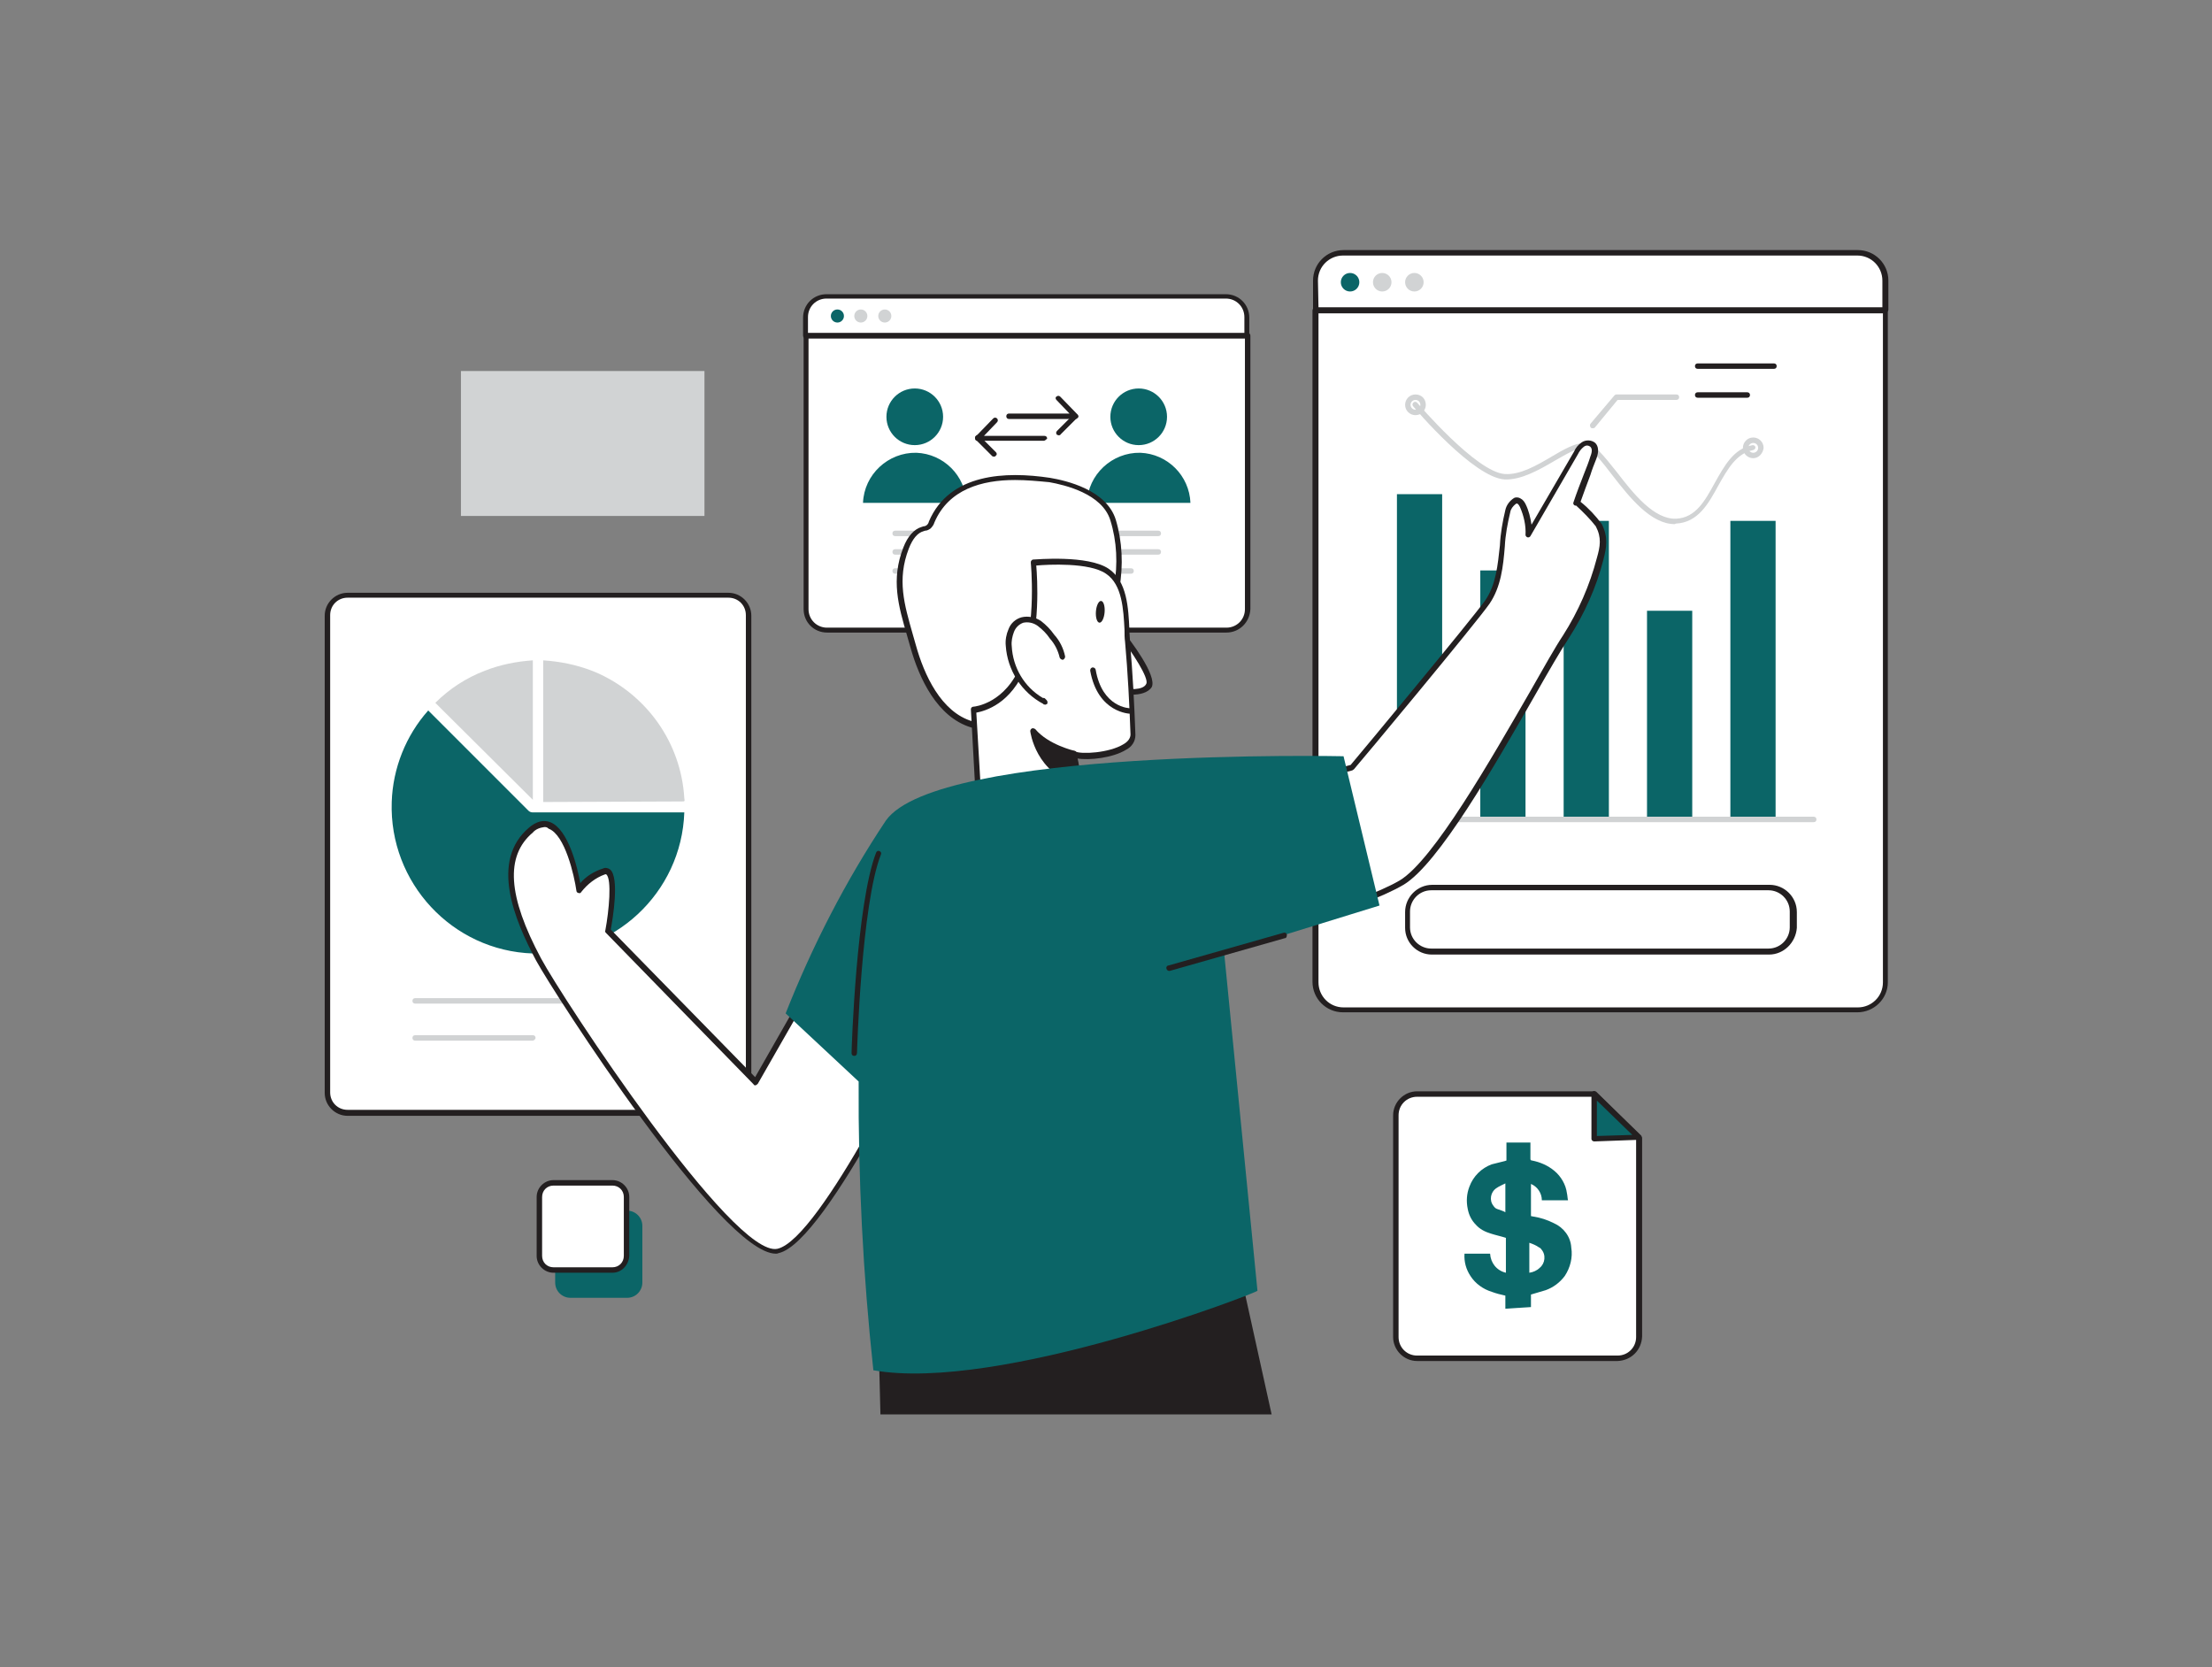 <?xml version="1.0" encoding="utf-8"?>
<!-- Generator: Adobe Illustrator 23.0.2, SVG Export Plug-In . SVG Version: 6.00 Build 0)  -->
<svg version="1.1" id="Camada_1" xmlns="http://www.w3.org/2000/svg" xmlns:xlink="http://www.w3.org/1999/xlink" x="0px" y="0px"
	 viewBox="0 0 406 306" style="enable-background:new 0 0 406 306;" xml:space="preserve">
<rect x="0" y="0" width="406" height="306" fill="#808080" stroke="none"/>
<style type="text/css">
	.st0{fill:#FFFFFF;}
	.st1{fill:#231F20;}
	.st2{fill:#0B6567;}
	.st3{fill:#D1D3D4;}
</style>
<g id="_559_finance_app_flatline">
	<path class="st0" d="M148,61.6h81l0,0v50.2c0,2.1-1.7,3.9-3.9,3.9l0,0h-73.3c-2.1,0-3.9-1.7-3.9-3.9v0V61.6L148,61.6z"/>
	<path class="st1" d="M225.1,116.1h-73.3c-2.4,0-4.3-1.9-4.3-4.3V61.6c0-0.3,0.2-0.5,0.5-0.5h81c0.3,0,0.5,0.2,0.5,0.5c0,0,0,0,0,0
		v50.2C229.4,114.2,227.5,116.1,225.1,116.1C225.1,116.1,225.1,116.1,225.1,116.1z M148.4,62.1v49.7c0,1.9,1.5,3.4,3.4,3.4h73.3
		c1.9,0,3.4-1.5,3.4-3.4c0,0,0,0,0,0V62.1H148.4z"/>
	<path class="st0" d="M151.8,54.4h73.3c2.1,0,3.9,1.7,3.9,3.9c0,0,0,0,0,0v3.3l0,0h-81l0,0v-3.3C148,56.1,149.7,54.4,151.8,54.4
		L151.8,54.4z"/>
	<path class="st1" d="M228.9,62.1h-81c-0.3,0-0.5-0.2-0.5-0.5v-3.3c0-2.4,1.9-4.3,4.3-4.3h73.3c2.4,0,4.3,1.9,4.3,4.3v3.3
		C229.4,61.8,229.2,62,228.9,62.1z M148.4,61.1h80v-2.9c0-1.9-1.5-3.4-3.4-3.4h-73.3c-1.9,0-3.4,1.5-3.4,3.4V61.1z"/>
	<circle class="st2" cx="167.9" cy="76.5" r="5.2"/>
	<path class="st2" d="M158.4,92.3c0.2-5.2,4.6-9.3,9.8-9.2c5,0.2,9,4.2,9.2,9.2H158.4z"/>
	<circle class="st2" cx="209" cy="76.5" r="5.2"/>
	<path class="st2" d="M199.5,92.3c0.2-5.2,4.6-9.3,9.8-9.2c5,0.2,9,4.2,9.2,9.2H199.5z"/>
	<path class="st1" d="M197.4,76.9h-12.2c-0.3,0-0.5-0.2-0.5-0.5c0-0.3,0.2-0.5,0.5-0.5c0,0,0,0,0,0h11.1l-2.4-2.5
		c-0.2-0.2-0.2-0.5,0-0.6c0,0,0,0,0,0c0.2-0.2,0.5-0.2,0.7,0l3.2,3.3c0.1,0.1,0.2,0.3,0.1,0.5C197.7,76.8,197.6,76.9,197.4,76.9z"/>
	<path class="st1" d="M194.3,79.9c-0.1,0-0.2-0.1-0.3-0.1c-0.2-0.2-0.2-0.5,0-0.7l3-3c0.2-0.2,0.5-0.2,0.7,0c0.2,0.2,0.2,0.5,0,0.6
		l-3,3C194.6,79.9,194.4,79.9,194.3,79.9z"/>
	<path class="st1" d="M191.6,80.9h-12.2c-0.2,0-0.4-0.1-0.4-0.3c-0.1-0.2,0-0.4,0.1-0.5l3.2-3.3c0.2-0.2,0.5-0.2,0.7,0
		c0.2,0.2,0.2,0.5,0,0.7c0,0,0,0,0,0l-2.4,2.5h11.1c0.3,0,0.5,0.2,0.5,0.5C192.1,80.6,191.8,80.9,191.6,80.9L191.6,80.9z"/>
	<path class="st1" d="M182.4,83.8c-0.1,0-0.2,0-0.3-0.1l-3-3c-0.2-0.2-0.2-0.5,0-0.7c0.2-0.2,0.5-0.2,0.7,0l3,3
		c0.2,0.2,0.2,0.5,0,0.6c0,0,0,0,0,0C182.7,83.8,182.6,83.8,182.4,83.8z"/>
	<path class="st3" d="M212.6,98.4h-48.3c-0.3,0-0.5-0.2-0.5-0.5c0-0.3,0.2-0.5,0.5-0.5h48.3c0.3,0,0.5,0.2,0.5,0.5
		C213.1,98.2,212.9,98.4,212.6,98.4z"/>
	<path class="st3" d="M212.6,101.8h-48.3c-0.3,0-0.5-0.2-0.5-0.5c0-0.3,0.2-0.5,0.5-0.5h48.3c0.3,0,0.5,0.2,0.5,0.5
		C213.1,101.6,212.9,101.8,212.6,101.8z"/>
	<path class="st3" d="M207.6,105.3h-43.3c-0.3,0-0.5-0.2-0.5-0.5c0-0.3,0.2-0.5,0.5-0.5h43.3c0.3,0,0.5,0.2,0.5,0.5
		C208.1,105.1,207.9,105.3,207.6,105.3z"/>
	<circle class="st2" cx="153.7" cy="58" r="1.2"/>
	<circle class="st3" cx="158" cy="58" r="1.2"/>
	<circle class="st3" cx="162.4" cy="58" r="1.2"/>
	<path class="st0" d="M241.5,57H346l0,0v123.3c0,2.8-2.3,5.1-5.1,5.1h-94.3c-2.8,0-5.1-2.3-5.1-5.1L241.5,57L241.5,57z"/>
	<path class="st1" d="M340.9,185.8h-94.4c-3.1,0-5.6-2.5-5.6-5.6V57c0-0.3,0.2-0.5,0.5-0.5H346c0.3,0,0.5,0.2,0.5,0.5v123.3
		C346.5,183.3,344,185.8,340.9,185.8z M242,57.5v122.8c0,2.5,2,4.6,4.6,4.6h94.4c2.5,0,4.6-2,4.6-4.6V57.5L242,57.5z"/>
	<path class="st1" d="M324.7,175.2h-61.9c-2.7,0-4.9-2.2-4.9-4.9v-2.9c0-2.7,2.2-5,5-5h61.9c2.7,0,5,2.2,5,5v0v2.9
		C329.6,173,327.4,175.2,324.7,175.2z M262.7,163.4c-2.2,0-3.9,1.8-3.9,3.9v2.9c0,2.2,1.8,3.9,3.9,3.9h61.9c2.2,0,3.9-1.8,3.9-3.9
		v-2.9c0-2.2-1.8-3.9-3.9-3.9l0,0L262.7,163.4z"/>
	<rect x="256.4" y="90.7" class="st2" width="8.3" height="59.7"/>
	<rect x="271.7" y="104.7" class="st2" width="8.3" height="45.7"/>
	<rect x="287" y="95.6" class="st2" width="8.3" height="54.8"/>
	<rect x="302.3" y="112.1" class="st2" width="8.3" height="38.3"/>
	<rect x="317.6" y="95.6" class="st2" width="8.3" height="54.8"/>
	<path class="st1" d="M325.6,67.7h-14c-0.3,0-0.5-0.2-0.5-0.5s0.2-0.5,0.5-0.5h14c0.3,0,0.5,0.2,0.5,0.5
		C326.1,67.5,325.9,67.7,325.6,67.7z"/>
	<path class="st1" d="M320.7,73h-9.1c-0.3,0-0.5-0.2-0.5-0.5s0.2-0.5,0.5-0.5h9.1c0.3,0,0.5,0.2,0.5,0.5S321,73,320.7,73z"/>
	<path class="st3" d="M307.4,96.2c-4.4,0-8.3-4.9-11.4-8.9c-2-2.6-3.9-5.1-5.2-5.1l0,0c-1.4,0-3.4,1.2-5.5,2.4
		c-2.9,1.7-6.1,3.5-9.1,3.4c-5.7-0.3-16.4-12.9-16.8-13.4c-0.2-0.2-0.2-0.5,0-0.7c0,0,0,0,0,0c0.2-0.2,0.5-0.2,0.7,0
		c0.1,0.1,10.9,12.8,16.1,13.1c2.8,0.2,5.9-1.6,8.6-3.2c2.2-1.3,4.3-2.5,6-2.5c1.7-0.1,3.6,2.4,6,5.4c3,3.9,6.8,8.7,10.9,8.5
		c3.5-0.2,5.2-3.2,7-6.5c1.8-3.2,3.5-6.4,7-7c0.3,0,0.5,0.2,0.5,0.4c0,0.2-0.1,0.4-0.4,0.5c-3.1,0.6-4.7,3.5-6.4,6.5
		c-1.8,3.3-3.7,6.8-7.8,7L307.4,96.2z"/>
	<path class="st3" d="M332.9,150.9h-83.2c-0.3,0-0.5-0.2-0.5-0.5c0,0,0,0,0,0c0-0.3,0.2-0.5,0.5-0.5h83.2c0.3,0,0.5,0.2,0.5,0.5l0,0
		C333.4,150.7,333.2,150.9,332.9,150.9C332.9,150.9,332.9,150.9,332.9,150.9z"/>
	<path class="st3" d="M259.8,76.2c-1,0-1.9-0.8-1.9-1.9c0-1,0.8-1.9,1.9-1.9s1.9,0.8,1.9,1.9v0C261.7,75.3,260.9,76.2,259.8,76.2z
		 M259.8,73.4c-0.5,0-0.9,0.4-0.9,0.9c0,0.5,0.4,0.9,0.9,0.9c0.5,0,0.9-0.4,0.9-0.9c0,0,0,0,0,0C260.7,73.8,260.3,73.4,259.8,73.4
		C259.8,73.4,259.8,73.4,259.8,73.4z"/>
	<path class="st3" d="M321.8,84.1c-1,0-1.9-0.8-1.9-1.9c0-1,0.8-1.9,1.9-1.9c1,0,1.9,0.8,1.9,1.9C323.6,83.2,322.8,84.1,321.8,84.1z
		 M321.8,81.3c-0.5,0-0.9,0.4-0.9,0.9c0,0.5,0.4,0.9,0.9,0.9c0.5,0,0.9-0.4,0.9-0.9C322.7,81.7,322.3,81.3,321.8,81.3
		C321.8,81.3,321.8,81.3,321.8,81.3z"/>
	<path class="st0" d="M246.5,46.4h94.3c2.8,0,5.1,2.3,5.1,5.1v5.4l0,0H241.5l0,0v-5.4C241.5,48.7,243.7,46.4,246.5,46.4z"/>
	<path class="st1" d="M346,57.5H241.5c-0.3,0-0.5-0.2-0.5-0.5v-5.5c0-3.1,2.5-5.6,5.6-5.6h94.4c3.1,0,5.6,2.5,5.6,5.6v5.4
		C346.5,57.2,346.3,57.4,346,57.5C346,57.5,346,57.5,346,57.5z M242,56.4h103.5v-4.9c0-2.5-2-4.6-4.6-4.6h-94.4
		c-2.5,0-4.6,2-4.6,4.6L242,56.4z"/>
	<path class="st0" d="M63.8,109.2h69.9c2.1,0,3.7,1.7,3.7,3.7v87.6c0,2.1-1.7,3.7-3.7,3.7H63.8c-2.1,0-3.7-1.7-3.7-3.7v-87.6
		C60,110.9,61.7,109.2,63.8,109.2z"/>
	<path class="st1" d="M133.7,204.8H63.8c-2.3,0-4.2-1.9-4.2-4.2v-87.6c0-2.3,1.9-4.2,4.2-4.2h69.9c2.3,0,4.2,1.9,4.2,4.2v87.6
		C137.9,202.8,136,204.7,133.7,204.8C133.7,204.8,133.7,204.8,133.7,204.8z M63.8,109.7c-1.8,0-3.2,1.4-3.2,3.2v87.6
		c0,1.8,1.4,3.2,3.2,3.2c0,0,0,0,0,0h69.9c1.8,0,3.2-1.4,3.2-3.2v-87.6c0-1.8-1.4-3.2-3.2-3.2H63.8z"/>
	<path class="st3" d="M117.9,184.2H76.2c-0.3,0-0.5-0.2-0.5-0.5c0-0.3,0.2-0.5,0.5-0.5h41.7c0.3,0,0.5,0.2,0.5,0.5
		C118.4,183.9,118.2,184.2,117.9,184.2z"/>
	<path class="st3" d="M97.8,191H76.2c-0.3,0-0.5-0.2-0.5-0.5c0-0.3,0.2-0.5,0.5-0.5h21.6c0.3,0,0.5,0.2,0.5,0.5
		C98.3,190.7,98,191,97.8,191z"/>
	<path class="st2" d="M78.8,130.6c6.1,6.1,12.2,12.2,18.2,18.2c0.2,0.2,0.5,0.3,0.7,0.3h27.9c-0.5,14.8-13,26.4-27.8,25.9
		s-26.4-13-25.9-27.8c0.2-6.2,2.6-12.2,6.7-16.8L78.8,130.6z"/>
	<path class="st3" d="M99.7,121.2v26h0.3l25.1-0.1c0.6,0,0.6,0,0.5-0.6c-0.6-10.1-6.8-18.9-16-23c-2.8-1.2-5.7-1.9-8.7-2.2
		L99.7,121.2z"/>
	<path class="st3" d="M97.8,146.8v-25.6c-3,0.2-6,0.8-8.8,1.9c-3.4,1.3-6.5,3.3-9.1,5.9L97.8,146.8z"/>
	<path class="st0" d="M178.3,133c-6-1.8-9.1-8.8-10.7-14.4c-1.8-6.3-3.9-11.5-1.3-18.1c0.6-1.5,1.5-3,3-3.5c0.4-0.1,0.8-0.2,1.1-0.4
		c0.3-0.3,0.5-0.6,0.6-0.9c3.6-8.6,13.9-8.8,21.6-7.6c4.5,0.7,10.3,2.7,11.7,7.3c2.5,8.5,0.4,17.7-4.3,25
		C195.6,127.3,187.3,135.7,178.3,133z"/>
	<path class="st1" d="M181.8,134c-1.2,0-2.4-0.2-3.6-0.5l0,0c-6.2-1.9-9.5-9-11.1-14.7c-0.2-0.7-0.4-1.4-0.6-2.1
		c-1.6-5.5-3-10.3-0.7-16.2c0.8-2.1,2-3.4,3.4-3.8l0.3-0.1c0.5,0,0.9-0.4,1-0.9c3.8-8.9,14.2-9.2,22.2-8c3,0.5,10.4,2.2,12.1,7.7
		c2.4,8,0.8,17.3-4.4,25.4C196,127.5,189.1,134,181.8,134z M186.3,88.1c-6.1,0-12.2,1.7-14.8,7.8c-0.1,0.4-0.4,0.8-0.7,1.1
		c-0.3,0.2-0.6,0.4-1,0.4l-0.3,0.1c-1.1,0.3-2,1.4-2.7,3.2c-2.2,5.7-0.8,10.3,0.7,15.6c0.2,0.7,0.4,1.4,0.6,2.1
		c1.5,5.4,4.6,12.3,10.4,14l0,0c8.1,2.4,16.2-4.8,21.1-12.4c5-7.8,6.6-16.8,4.2-24.5c-1.5-4.9-8.4-6.5-11.2-7
		C190.5,88.3,188.4,88.1,186.3,88.1L186.3,88.1z"/>
	<path class="st0" d="M205.5,115.9c0,0,6.4,8,5.4,9.9c-1,1.9-5,1-5,1"/>
	<path class="st1" d="M207.8,127.5c-0.7,0-1.4-0.1-2-0.2c-0.3-0.1-0.5-0.3-0.4-0.6c0.1-0.3,0.3-0.5,0.6-0.4c1,0.2,3.8,0.5,4.4-0.8
		c0.5-1-2.4-5.6-5.3-9.3c-0.2-0.2-0.1-0.5,0.1-0.7c0.2-0.2,0.5-0.1,0.7,0.1c1.6,1.9,6.5,8.4,5.5,10.5
		C210.7,127.2,209.1,127.5,207.8,127.5z"/>
	<path class="st0" d="M203.3,104.7c3.9,2.6,3.4,8.9,3.7,12.9c0.5,5.7,0.8,11.3,1,17c0.1,3.6-9.1,4.5-10.9,3.6l2.7,14.1l-20.2-5.7
		l-0.9-16.4c0,0,6.1-0.5,9.1-8.1c3-7.6,1.8-18.9,1.8-18.9S199.5,102.2,203.3,104.7z"/>
	<path class="st1" d="M199.8,152.8h-0.1l-20.2-5.7c-0.2-0.1-0.4-0.2-0.4-0.5l-0.9-16.4c0-0.3,0.2-0.5,0.5-0.5c0.2,0,5.9-0.6,8.7-7.8
		c2.9-7.5,1.8-18.5,1.8-18.6c0-0.1,0-0.3,0.1-0.4c0.1-0.1,0.2-0.2,0.3-0.2c0.4,0,10.1-0.9,13.9,1.7l0,0c3.4,2.3,3.6,7.2,3.8,11.2
		c0,0.8,0.1,1.5,0.1,2.2c0.5,5.7,0.8,11.4,1,17.1c0,1.2-0.7,2.2-1.7,2.7c-2.4,1.5-6.8,2-9,1.6l2.6,13.2c0,0.2,0,0.4-0.2,0.5
		C200.1,152.8,200,152.9,199.8,152.8z M180.1,146.2l19.1,5.4l-2.6-13.2c0-0.2,0-0.4,0.2-0.5c0.2-0.1,0.4-0.1,0.5,0
		c1.1,0.6,6.3,0.3,8.9-1.3c0.9-0.5,1.3-1.2,1.3-1.8c-0.2-5.6-0.5-11.4-1-17c-0.1-0.7-0.1-1.4-0.1-2.2c-0.2-3.7-0.4-8.3-3.4-10.3l0,0
		c-3-2.1-10.7-1.7-12.8-1.5c0.2,2.3,0.8,11.8-1.9,18.6c-2.7,6.8-7.5,8.1-9.1,8.4L180.1,146.2z"/>
	<path class="st0" d="M207.5,130.5c0,0-5.6,0-6.9-7.5"/>
	<path class="st1" d="M207.5,131c-0.1,0-6-0.1-7.4-7.9c0-0.3,0.1-0.5,0.4-0.6c0.3,0,0.5,0.1,0.6,0.4c1.2,7,6.2,7.1,6.4,7.1
		c0.3,0,0.5,0.2,0.5,0.5C208,130.8,207.8,131,207.5,131z"/>
	<path class="st0" d="M195,120.5c-0.3-1.4-1-2.7-1.9-3.7c-0.6-0.9-1.4-1.7-2.3-2.4c-0.9-0.7-2-0.9-3.1-0.7c-0.9,0.3-1.7,1-2,2
		c-0.4,0.9-0.5,1.9-0.5,2.9c0.2,4.4,2.7,8.3,6.6,10.3l-0.3-0.3"/>
	<path class="st1" d="M191.7,129.3c-0.1,0-0.2,0-0.2-0.1c-4-2.1-6.6-6.2-6.9-10.7c-0.1-1,0.1-2.1,0.5-3c0.4-1.1,1.3-1.9,2.4-2.2
		c1.2-0.3,2.6,0,3.6,0.7c0.9,0.7,1.7,1.5,2.4,2.5c1,1.1,1.7,2.5,2,4c0,0.3-0.2,0.5-0.4,0.6c-0.3,0-0.5-0.2-0.6-0.4
		c-0.3-1.3-0.9-2.5-1.8-3.5c-0.6-0.9-1.3-1.6-2.2-2.3c-0.8-0.6-1.8-0.8-2.7-0.6c-0.8,0.3-1.4,0.9-1.7,1.7c-0.3,0.8-0.5,1.7-0.4,2.6
		c0.2,3.9,2.3,7.5,5.7,9.5c0.2,0,0.3,0,0.4,0.1l0.3,0.3c0.2,0.2,0.2,0.5,0.1,0.7C192,129.3,191.8,129.4,191.7,129.3L191.7,129.3z"/>
	<path class="st1" d="M197.1,138.3c0,0-5-1-7.5-4.2c0,0,0.9,7.5,8.5,9.3L197.1,138.3z"/>
	<path class="st1" d="M198.1,144H198c-7.9-1.9-8.9-9.7-8.9-9.8c0-0.2,0.1-0.4,0.3-0.5c0.2-0.1,0.4,0,0.6,0.1c2.4,2.9,7.2,4,7.2,4
		c0.2,0,0.4,0.2,0.4,0.4l1,5.2c0.1,0.3-0.1,0.5-0.4,0.6C198.2,144,198.2,144,198.1,144L198.1,144z M190.5,135.7c1,3.4,3.6,6,7,7
		l-0.8-4.1C194.4,138.1,192.3,137.1,190.5,135.7L190.5,135.7z"/>
	
		<ellipse transform="matrix(7.706703e-02 -0.997 0.997 7.706703e-02 74.425 304.932)" class="st1" cx="201.9" cy="112.3" rx="2" ry="0.8"/>
	<path class="st0" d="M149.1,180.2l-10.4,18.3l-27.1-27.8c0,0,2.2-11.8-0.7-10.9c-1.8,0.7-3.5,1.9-4.6,3.4c0,0-2.4-16.2-8.7-10.9
		s-3.4,14.7,1.4,23.7c3.6,6.7,35.2,55.5,44,53.5c8.8-2,29.6-46.3,29.6-46.3L149.1,180.2z"/>
	<path class="st1" d="M142.4,230.1c-10,0-40.8-47.9-44-53.8c-4-7.5-8.5-18.3-1.3-24.4c1.3-1.1,2.6-1.5,3.9-1c3.3,1.3,5,8.3,5.5,11.2
		c1.1-1.3,2.6-2.2,4.2-2.7c0.4-0.2,0.9-0.1,1.3,0.2c1.7,1.5,0.5,8.9,0.1,11l26.5,27.1l10.1-17.7c0.1-0.2,0.3-0.3,0.5-0.3l23.3,3
		c0.2,0,0.3,0.1,0.4,0.3c0.1,0.1,0.1,0.3,0,0.5c-0.9,1.8-21.1,44.6-30,46.5C142.7,230.1,142.6,230.1,142.4,230.1z M99.9,151.8
		c-0.8,0.1-1.6,0.4-2.1,1c-5.1,4.3-4.6,11.7,1.5,23.1c3.9,7.3,35.3,55.1,43.4,53.3c7.9-1.8,26.4-40,29-45.4l-22.3-2.9l-10.3,18
		c-0.1,0.1-0.2,0.2-0.4,0.3c-0.2,0-0.3,0-0.4-0.2l-27.1-27.8c-0.1-0.1-0.2-0.3-0.1-0.4c0.7-3.7,1.2-9.4,0.2-10.3c0,0-0.1-0.1-0.3,0
		c-1.7,0.6-3.2,1.8-4.3,3.2c-0.1,0.2-0.3,0.3-0.5,0.2c-0.2,0-0.4-0.2-0.4-0.4c-0.4-2.8-2.1-10.3-5.1-11.4
		C100.4,151.8,100.2,151.8,99.9,151.8z"/>
	<path class="st0" d="M228.4,172.1c0,0,21-5.4,28.9-10.1c8.6-5.1,24.9-37.1,30.2-45.1c2.9-4.4,5-9.2,6.3-14.3
		c0.6-2.3,0.9-3.9-0.2-6.1c-0.2-0.5-4-4.5-4.1-4.1c1-2.9,2-5.6,3.1-8.4c0.3-0.8,0.5-1.8-0.1-2.3c-0.5-0.4-1.3-0.4-1.8,0
		c-0.5,0.4-1,0.9-1.3,1.5l-8.6,15c0.1-1.8-0.3-3.7-1.1-5.4c-0.1-0.3-0.3-0.6-0.6-0.8c-0.9-0.5-1.9,0.8-2.2,1.8
		c-1.5,5.4-0.4,11.9-3.7,16.7c-2.5,3.6-24.9,30.5-24.9,30.5l-19.7,5.1"/>
	<path class="st1" d="M228.4,172.6c-0.3,0-0.5-0.2-0.6-0.4c0-0.3,0.2-0.5,0.4-0.6c0.2-0.1,21-5.5,28.7-10
		c6.2-3.7,16.8-22.3,23.9-34.6c2.5-4.4,4.7-8.3,6.1-10.4c2.8-4.4,4.9-9.2,6.2-14.2c0.6-2.1,0.9-3.7-0.2-5.8
		c-1.1-1.4-2.3-2.6-3.6-3.8c-0.1,0-0.1,0-0.2,0c-0.3-0.1-0.4-0.4-0.3-0.6l0,0c0.6-1.8,1.3-3.6,2-5.4c0.4-1,0.8-2,1.1-3
		c0.4-1,0.3-1.5,0-1.8c-0.4-0.3-0.8-0.3-1.2,0c-0.5,0.4-0.8,0.8-1.1,1.4l-8.7,15c-0.1,0.2-0.4,0.3-0.6,0.2c-0.2-0.1-0.3-0.3-0.3-0.4
		c0.1-1.7-0.3-3.5-1-5.1c-0.1-0.2-0.2-0.4-0.4-0.6c-0.1-0.1-0.3-0.1-0.4,0c-0.5,0.4-0.9,0.9-1,1.5c-0.5,2.1-0.9,4.2-1,6.3
		c-0.3,3.7-0.7,7.4-2.8,10.5c-2.5,3.6-24,29.4-24.9,30.4c-0.1,0.1-0.2,0.1-0.3,0.2l-19.7,5.1c-0.3,0.1-0.5-0.1-0.6-0.4
		c-0.1-0.3,0.1-0.5,0.4-0.6c0,0,0,0,0,0l19.6-5.1c1.7-2,22.3-26.8,24.7-30.2c2-2.9,2.3-6.5,2.7-10.1c0.1-2.2,0.5-4.4,1-6.5
		c0.2-0.9,0.8-1.7,1.6-2.2c0.4-0.2,0.9-0.1,1.2,0.1c0.4,0.2,0.7,0.6,0.9,1c0.6,1.2,0.9,2.5,1.1,3.8l7.8-13.4
		c0.3-0.7,0.8-1.3,1.4-1.7c0.7-0.5,1.8-0.5,2.5,0.1c0.6,0.6,0.7,1.6,0.2,2.9c-0.4,1-0.8,2-1.1,3c-0.6,1.6-1.2,3.2-1.8,4.9
		c1.5,1.2,2.8,2.6,3.9,4.1c1.2,2.4,0.9,4.2,0.3,6.5c-1.3,5.1-3.5,10-6.4,14.5c-1.4,2.1-3.6,5.9-6.1,10.3
		c-7.5,13.1-17.8,31.1-24.2,34.9c-7.8,4.6-28.1,9.9-29,10.1L228.4,172.6z"/>
	<path class="st1" d="M233.4,259.6l-6.6-29.9l-65.5,17.6c0,0,0.1,4.9,0.3,12.3L233.4,259.6z"/>
	<path class="st2" d="M246.6,138.8c0,0-74.5-1.6-84,11.8c-7.4,11.1-13.5,23-18.4,35.4l13.4,12.5c-0.1,17.7,0.8,35.4,2.7,53
		c23.1,4.1,70.9-14.4,70.5-14.6l-6.1-61.9l28.5-8.8L246.6,138.8z"/>
	<path class="st1" d="M156.8,193.8L156.8,193.8c-0.3,0-0.5-0.2-0.5-0.5c0,0,0,0,0,0c0-1.1,0.9-27.5,4.5-36.8
		c0.1-0.3,0.4-0.4,0.6-0.3c0,0,0,0,0,0c0.3,0.1,0.4,0.4,0.3,0.6c0,0,0,0,0,0c-3.6,9.1-4.4,36.2-4.4,36.4
		C157.3,193.6,157.1,193.8,156.8,193.8z"/>
	<path class="st1" d="M214.6,178.2c-0.2,0-0.4-0.1-0.5-0.4c-0.1-0.3,0.1-0.6,0.4-0.6l21.1-6c0.3-0.1,0.6,0.1,0.6,0.4
		s-0.1,0.6-0.4,0.6l0,0l-21.1,6C214.7,178.2,214.6,178.2,214.6,178.2z"/>
	<path class="st0" d="M296.9,249.3h-36.8c-2.1,0-3.9-1.7-3.9-3.9c0,0,0,0,0,0v-40.7c0-2.1,1.7-3.9,3.9-3.9l0,0h32.5l8.2,8v36.5
		C300.8,247.5,299.1,249.2,296.9,249.3C296.9,249.3,296.9,249.3,296.9,249.3z"/>
	<path class="st1" d="M296.9,249.8h-36.8c-2.4,0-4.4-2-4.4-4.4l0,0v-40.7c0-2.4,2-4.4,4.4-4.4h32.5c0.1,0,0.3,0,0.4,0.1l8.2,8
		c0.1,0.1,0.1,0.2,0.2,0.4v36.5C301.3,247.8,299.4,249.7,296.9,249.8z M260.1,201.3c-1.9,0-3.4,1.5-3.4,3.4v40.7
		c0,1.9,1.5,3.4,3.4,3.4l0,0h36.8c1.9,0,3.4-1.5,3.4-3.4V209l-7.9-7.7H260.1z"/>
	<circle class="st2" cx="247.8" cy="51.8" r="1.7"/>
	<circle class="st3" cx="253.7" cy="51.8" r="1.7"/>
	<circle class="st3" cx="259.6" cy="51.8" r="1.7"/>
	<path class="st3" d="M292.3,78.6c-0.1,0-0.2,0-0.3-0.1c-0.2-0.2-0.2-0.5-0.1-0.7l4.4-5.2c0.1-0.1,0.2-0.2,0.4-0.2h11
		c0.3,0,0.5,0.2,0.5,0.5s-0.2,0.5-0.5,0.5h-10.8l-4.2,5.1C292.6,78.6,292.4,78.6,292.3,78.6z"/>
	<polygon class="st2" points="292.6,200.8 292.6,209 300.8,208.8 	"/>
	<path class="st1" d="M292.6,209.5c-0.1,0-0.3-0.1-0.3-0.1c-0.1-0.1-0.2-0.2-0.2-0.4v-8.2c0-0.2,0.1-0.4,0.3-0.5
		c0.2-0.1,0.4,0,0.5,0.1l8.2,8c0.2,0.2,0.2,0.5,0,0.7c-0.1,0.1-0.2,0.1-0.3,0.1L292.6,209.5L292.6,209.5z M293.1,202v6.5l6.5-0.2
		L293.1,202z"/>
	<path class="st2" d="M104.7,222.2h10.4c1.5,0,2.8,1.2,2.8,2.8v10.4c0,1.5-1.2,2.8-2.8,2.8h-10.4c-1.5,0-2.8-1.2-2.8-2.8V225
		C101.9,223.5,103.1,222.2,104.7,222.2z"/>
	<path class="st0" d="M101.6,217.1h10.8c1.4,0,2.6,1.2,2.6,2.6v10.8c0,1.4-1.2,2.6-2.6,2.6h-10.8c-1.4,0-2.6-1.2-2.6-2.6v-10.8
		C99,218.3,100.1,217.1,101.6,217.1z"/>
	<path class="st1" d="M112.4,233.6h-10.8c-1.7,0-3.1-1.4-3.1-3.1c0,0,0,0,0,0v-10.8c0-1.7,1.4-3.1,3.1-3.1h10.8
		c1.7,0,3.1,1.4,3.1,3.1v10.8C115.4,232.2,114.1,233.6,112.4,233.6z M101.6,217.6c-1.2,0-2.1,0.9-2.1,2.1c0,0,0,0,0,0v10.8
		c0,1.2,0.9,2.1,2.1,2.1h10.8c1.2,0,2.1-0.9,2.1-2.1v-10.8c0-1.2-0.9-2.1-2.1-2.1H101.6z"/>
	<path class="st2" d="M276.3,240.2v-2.4c-0.9-0.2-1.7-0.4-2.5-0.7c-1.6-0.5-3-1.5-3.9-2.9c-0.8-1.2-1.2-2.6-1.1-4.1h4.7
		c0.1,1.7,1.2,3.1,2.9,3.5v-6.4c-0.9-0.3-1.9-0.5-2.8-0.8c-1-0.3-2-0.8-2.7-1.6c-0.8-0.8-1.3-1.8-1.5-2.9c-0.3-1.4-0.2-2.8,0.3-4.1
		c0.7-1.9,2.2-3.4,4.1-4.1c0.8-0.2,1.6-0.4,2.4-0.6l0.3-0.1v-3.3h4.4v0.3c0,0.9,0,1.8,0,2.7c0,0.2,0.1,0.3,0.3,0.3
		c1.5,0.3,2.9,0.9,4.1,1.9c1.2,1,2.1,2.5,2.3,4.1c0.1,0.4,0.1,0.9,0.2,1.3h-4.8c0-1.3-0.8-2.5-2-3v5.9l0.5,0.1
		c1.3,0.2,2.5,0.6,3.7,1.2c1.8,0.8,3.1,2.5,3.2,4.5c0.3,1.8-0.2,3.7-1.2,5.2c-0.9,1.2-2.1,2.1-3.5,2.6c-0.9,0.3-1.8,0.5-2.7,0.8v2.3
		L276.3,240.2z M280.7,228.1v5.5c0.7-0.1,1.4-0.4,1.9-0.9c1-0.8,1.2-2.4,0.3-3.4c-0.1-0.2-0.3-0.3-0.5-0.4
		C282,228.6,281.3,228.3,280.7,228.1z M276.3,222.5v-5.3c-0.6,0.3-1.1,0.5-1.7,0.9c-1,0.7-1.3,2.2-0.5,3.2c0.2,0.3,0.4,0.5,0.7,0.6
		C275.3,222.1,275.8,222.2,276.3,222.5L276.3,222.5z"/>
	<rect x="84.6" y="68.1" class="st3" width="44.7" height="26.6"/>
</g>
</svg>
